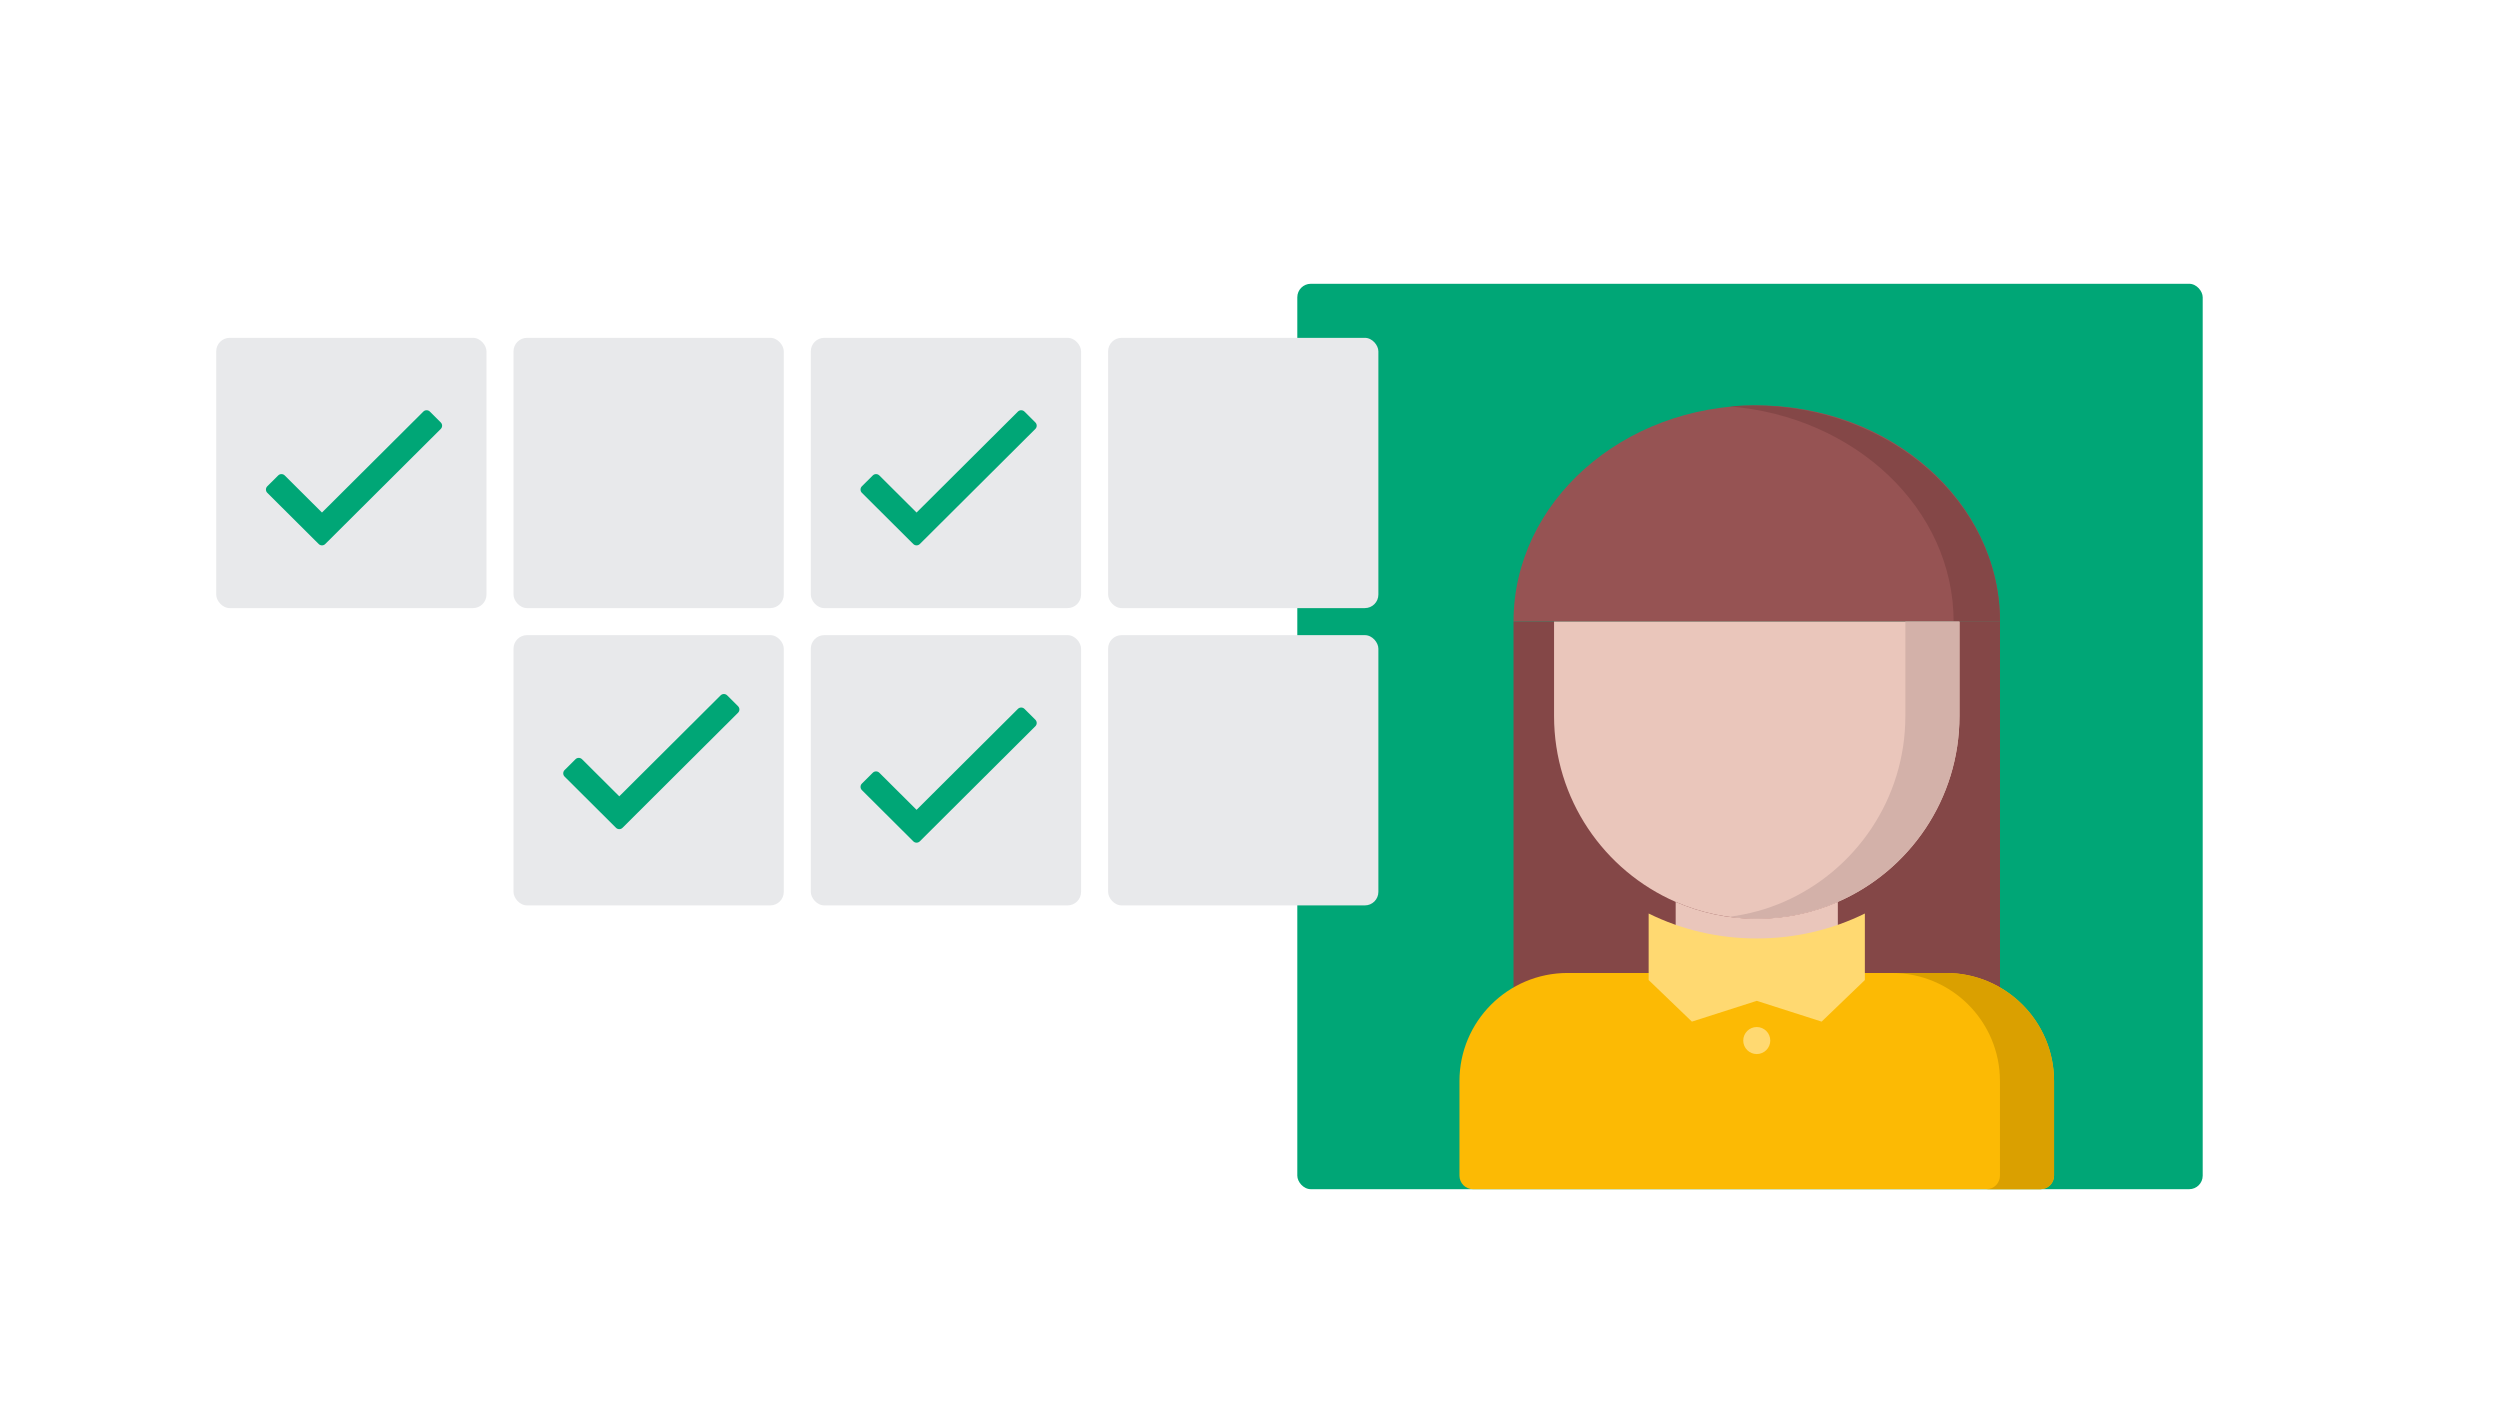 <?xml version="1.0" encoding="UTF-8"?>
<svg width="185px" height="104px" viewBox="0 0 185 104" version="1.1" xmlns="http://www.w3.org/2000/svg" xmlns:xlink="http://www.w3.org/1999/xlink">
    <title>svg/achievements</title>
    <g id="svg/achievements" stroke="none" stroke-width="1" fill="none" fill-rule="evenodd">
        <rect id="Rectangle" fill="#00A676" x="96" y="21" width="67" height="67" rx="1"></rect>
        <g id="doctor-1" transform="translate(108, 30)">
            <g id="hair-cap" transform="translate(4, 0)">
                <path d="M18,0 C27.945,0 36,7.16 36,16 L32.625,16 L31.5,16 L27,16 L22.5,16 L18,16 L13.5,16 L9,16 L4.5,16 L3.375,16 L0,16 C0,7.16 8.055,0 18,0 Z" id="Path" fill="#965353" fill-rule="nonzero"></path>
                <rect id="Rectangle" fill="#844747" x="0" y="16" width="36" height="41"></rect>
                <path d="M17.715,0 C17.136,0 16.565,0.029 16,0.076 C25.295,0.833 32.568,7.667 32.568,16 L32.572,16 L36,16 C36,7.16 27.818,0 17.715,0 Z" id="Path" fill="#844747" fill-rule="nonzero"></path>
            </g>
            <g id="face-white" transform="translate(7, 16)" fill-rule="nonzero">
                <path d="M30,0 L30,6.99 C30,13.14 26.3,18.43 21,20.74 C19.16,21.54 17.13,21.99 15,21.99 C12.87,21.99 10.84,21.54 9,20.74 C3.7,18.43 0,13.14 0,6.99 L0,0 L30,0 Z" id="Path" fill="#EAC6BB"></path>
                <path d="M25.996,0 L25.996,6.99 C25.996,13.14 22.296,18.43 16.996,20.74 C15.744,21.285 14.398,21.651 12.998,21.84 C13.655,21.928 14.32,21.99 15,21.99 C17.13,21.99 19.16,21.54 21,20.74 C26.3,18.43 30,13.14 30,6.99 L30,0 L25.996,0 Z" id="Path" fill="#D3B1A9"></path>
                <path d="M21,20.74 L21,33.99 L9,33.99 L9,20.74 C10.84,21.54 12.87,21.99 15,21.99 C17.13,21.99 19.16,21.54 21,20.74 Z" id="Path" fill="#EAC6BB"></path>
            </g>
            <g id="body-coat" transform="translate(0, 37.6)">
                <path d="M44,12.4 L44,19.4 C44,19.95 43.56,20.4 43,20.4 L1,20.4 C0.45,20.4 0,19.95 0,19.4 L0,12.4 C0,7.98 3.58,4.4 8,4.4 L15,4.4 L29,4.4 L36,4.4 C40.42,4.4 44,7.98 44,12.4 Z" id="Path" fill="#FCBA04" fill-rule="nonzero"></path>
                <path d="M22,1.846 C24.88,1.846 27.6,1.185 30,0 L30,4.923 L26.8,8 L22,6.462 L17.2,8 L14,4.923 L14,0 C16.4,1.185 19.12,1.846 22,1.846 Z" id="Path" fill="#FFD971" fill-rule="nonzero"></path>
                <path d="M36,4.4 L31.996,4.4 C36.416,4.4 39.996,7.98 39.996,12.4 L39.996,19.4 C39.996,19.95 39.556,20.4 38.996,20.4 L43,20.4 C43.56,20.4 44,19.95 44,19.4 L44,12.4 C44,7.98 40.42,4.4 36,4.4 Z" id="Path" fill="#DAA000" fill-rule="nonzero"></path>
                <circle id="Oval" fill="#FFD971" cx="22" cy="9.4" r="1"></circle>
            </g>
        </g>
        <rect id="Rectangle" fill="#E8E9EB" x="82" y="25" width="20" height="20" rx="1"></rect>
        <rect id="Rectangle" fill="#E8E9EB" x="60" y="25" width="20" height="20" rx="1"></rect>
        <rect id="Rectangle" fill="#E8E9EB" x="16" y="25" width="20" height="20" rx="1"></rect>
        <path d="M68.067,40.258 L76.616,31.742 C76.75,31.609 76.75,31.394 76.616,31.26 L75.81,30.457 C75.676,30.324 75.46,30.324 75.326,30.457 L67.826,37.928 L65.07,35.183 C64.936,35.05 64.719,35.05 64.586,35.183 L63.779,35.986 C63.646,36.119 63.646,36.335 63.779,36.468 L67.584,40.258 C67.717,40.391 67.934,40.391 68.067,40.258 Z" id="check-copy-2" fill="#00A676" fill-rule="nonzero"></path>
        <path d="M24.067,40.258 L32.616,31.742 C32.75,31.609 32.75,31.394 32.616,31.26 L31.81,30.457 C31.676,30.324 31.46,30.324 31.326,30.457 L23.826,37.928 L21.07,35.183 C20.936,35.05 20.719,35.05 20.586,35.183 L19.779,35.986 C19.646,36.119 19.646,36.335 19.779,36.468 L23.584,40.258 C23.717,40.391 23.934,40.391 24.067,40.258 Z" id="check-copy-2" fill="#00A676" fill-rule="nonzero"></path>
        <rect id="Rectangle" fill="#E8E9EB" x="38" y="25" width="20" height="20" rx="1"></rect>
        <rect id="Rectangle" fill="#E8E9EB" x="82" y="47" width="20" height="20" rx="1"></rect>
        <rect id="Rectangle" fill="#E8E9EB" x="60" y="47" width="20" height="20" rx="1"></rect>
        <rect id="Rectangle" fill="#E8E9EB" x="38" y="47" width="20" height="20" rx="1"></rect>
        <path d="M46.067,61.258 L54.616,52.742 C54.75,52.609 54.75,52.394 54.616,52.26 L53.81,51.457 C53.676,51.324 53.46,51.324 53.326,51.457 L45.826,58.928 L43.07,56.183 C42.936,56.05 42.719,56.05 42.586,56.183 L41.779,56.986 C41.646,57.119 41.646,57.335 41.779,57.468 L45.584,61.258 C45.717,61.391 45.934,61.391 46.067,61.258 Z" id="check-copy" fill="#00A676" fill-rule="nonzero"></path>
        <path d="M68.067,62.258 L76.616,53.742 C76.75,53.609 76.75,53.394 76.616,53.26 L75.81,52.457 C75.676,52.324 75.46,52.324 75.326,52.457 L67.826,59.928 L65.07,57.183 C64.936,57.05 64.719,57.05 64.586,57.183 L63.779,57.986 C63.646,58.119 63.646,58.335 63.779,58.468 L67.584,62.258 C67.717,62.391 67.934,62.391 68.067,62.258 Z" id="check" fill="#00A676" fill-rule="nonzero"></path>
    </g>
</svg>